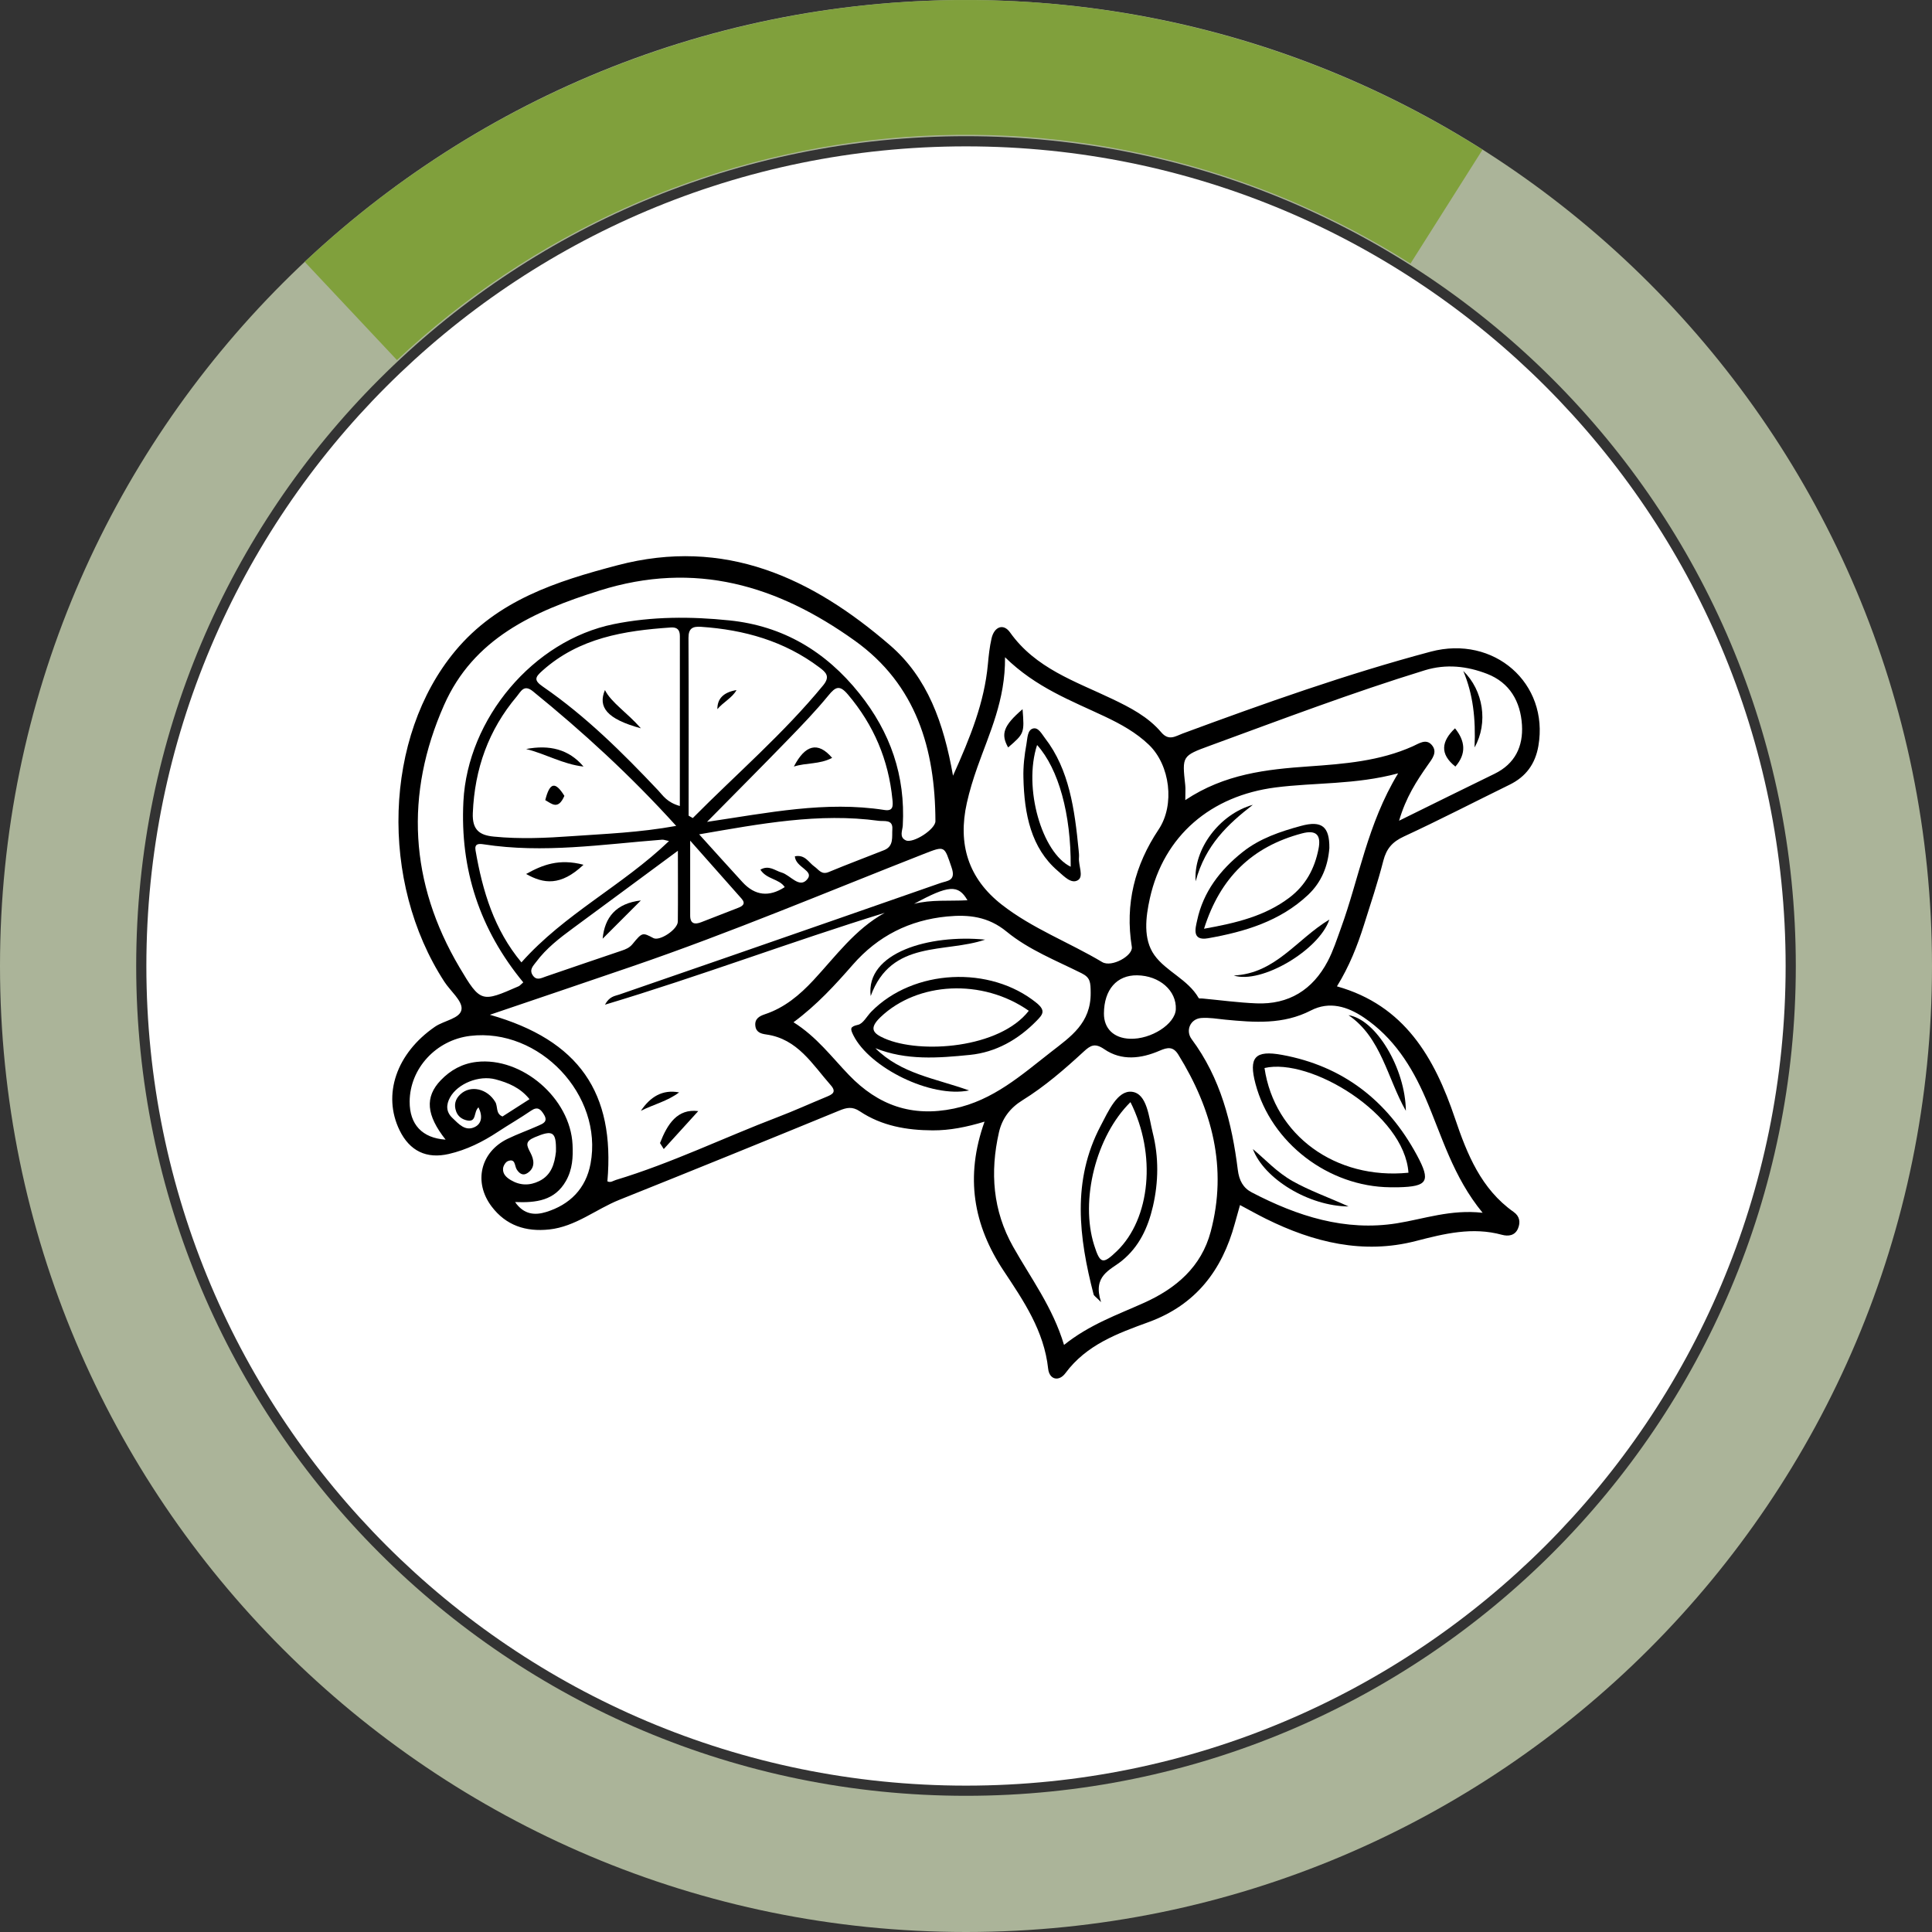 <svg width="150" height="150" viewBox="0 0 150 150" fill="none" xmlns="http://www.w3.org/2000/svg">
<rect x="0" y="0" width="150" height="150" fill="#333333" stroke="none"/>
<path d="M75 138.636C110.145 138.636 138.636 110.146 138.636 75C138.636 39.855 110.145 11.364 75 11.364C39.855 11.364 11.364 39.855 11.364 75C11.364 110.146 39.855 138.636 75 138.636Z" fill="white"/>
<path d="M96.275 93.556C96.124 94.093 95.993 94.542 95.871 94.995C94.882 98.638 92.83 101.312 89.183 102.646C86.776 103.523 84.358 104.399 82.721 106.61C82.218 107.289 81.471 107.126 81.378 106.265C81.061 103.331 79.48 101.009 77.925 98.667C75.576 95.129 74.905 91.375 76.44 87.084C75.042 87.507 73.751 87.766 72.42 87.761C70.397 87.752 68.461 87.419 66.752 86.279C66.176 85.894 65.737 85.987 65.153 86.229C59.477 88.56 53.791 90.87 48.094 93.151C46.263 93.883 44.693 95.234 42.644 95.455C40.827 95.651 39.284 95.152 38.162 93.662C36.744 91.774 37.304 89.438 39.412 88.417C40.194 88.038 41.016 87.749 41.81 87.393C42.153 87.239 42.566 87.09 42.24 86.547C41.981 86.118 41.743 85.879 41.223 86.238C40.386 86.813 39.502 87.317 38.653 87.877C37.473 88.656 36.223 89.277 34.84 89.595C33.113 89.992 31.811 89.365 31.026 87.761C29.672 84.99 30.779 81.775 33.77 79.716C34.476 79.229 35.755 79.08 35.834 78.354C35.906 77.703 34.971 76.948 34.502 76.224C29.445 68.445 29.802 57.2 35.34 50.544C38.624 46.594 43.205 45.133 47.937 43.888C56.268 41.694 63.031 44.85 69.118 50.112C72.01 52.615 73.263 56.112 73.992 60.225C75.353 57.206 76.425 54.528 76.698 51.582C76.76 50.906 76.832 50.226 76.983 49.567C77.19 48.657 77.905 48.374 78.419 49.1C80.399 51.889 83.477 52.892 86.34 54.26C87.744 54.931 89.136 55.648 90.156 56.853C90.746 57.55 91.252 57.162 91.816 56.952C98.161 54.607 104.535 52.341 111.075 50.596C115.999 49.284 120.275 53.05 119.441 57.909C119.2 59.312 118.473 60.304 117.203 60.925C114.467 62.267 111.758 63.667 108.994 64.948C108.111 65.356 107.646 65.881 107.404 66.817C106.971 68.506 106.419 70.163 105.893 71.826C105.381 73.445 104.762 75.02 103.8 76.58C109.047 78.056 111.369 82.099 112.965 86.83C113.901 89.601 114.991 92.314 117.519 94.096C117.99 94.429 118.063 94.898 117.854 95.388C117.618 95.94 117.098 96.001 116.616 95.87C114.319 95.242 112.154 95.776 109.921 96.354C105.841 97.407 101.969 96.456 98.275 94.621C97.629 94.3 97.001 93.947 96.272 93.559L96.275 93.556ZM38.037 78.788C44.969 80.757 47.757 84.853 47.158 91.716C47.408 91.85 47.606 91.672 47.827 91.608C52.14 90.304 56.198 88.329 60.398 86.725C61.662 86.244 62.895 85.681 64.147 85.165C64.601 84.978 64.985 84.803 64.499 84.254C63.072 82.636 61.927 80.658 59.497 80.317C59.11 80.261 58.718 80.168 58.648 79.672C58.567 79.103 58.959 78.89 59.386 78.747C60.907 78.243 62.084 77.254 63.153 76.105C64.88 74.25 66.377 72.149 68.691 70.872C61.456 73.1 54.401 75.775 46.969 78.004C47.318 77.353 47.728 77.338 48.074 77.219C50.905 76.239 53.739 75.265 56.57 74.282C62.049 72.38 67.531 70.478 73.007 68.562C73.539 68.375 74.245 68.413 73.882 67.354C73.303 65.671 73.405 65.639 71.705 66.307C64.191 69.256 56.75 72.4 49.108 75.02C45.551 76.239 41.99 77.444 38.04 78.785L38.037 78.788ZM40.627 76.271C37.246 72.167 35.709 67.506 35.979 62.217C36.308 55.8 41.391 49.727 47.658 48.456C50.623 47.855 53.64 47.858 56.628 48.167C60.773 48.593 64.098 50.559 66.72 53.84C69.135 56.862 70.301 60.228 70.092 64.093C70.071 64.475 69.792 65 70.327 65.245C70.894 65.505 72.626 64.388 72.626 63.755C72.609 58.151 71.141 53.155 66.357 49.736C60.366 45.451 53.974 43.517 46.551 45.851C41.403 47.467 36.758 49.581 34.474 54.747C31.416 61.66 31.796 68.547 35.674 75.104C37.313 77.875 37.401 77.826 40.272 76.571C40.356 76.534 40.418 76.452 40.627 76.271ZM82.608 104.422C84.59 102.835 86.75 102.083 88.819 101.152C91.316 100.029 93.275 98.355 93.999 95.624C95.316 90.672 94.115 86.139 91.487 81.886C91.084 81.233 90.65 81.308 90.031 81.577C88.595 82.198 87.078 82.382 85.732 81.457C85.014 80.964 84.671 81.157 84.154 81.632C82.657 83.012 81.117 84.351 79.384 85.424C78.407 86.028 77.797 86.853 77.556 87.924C76.858 91.004 77.076 93.988 78.657 96.794C80.032 99.239 81.739 101.502 82.611 104.422H82.608ZM78.03 51.034C78.062 54.362 76.818 56.914 75.885 59.557C75.562 60.47 75.274 61.401 75.065 62.343C74.356 65.522 75.161 68.197 77.78 70.239C80.163 72.1 83.003 73.159 85.575 74.696C86.314 75.136 87.985 74.191 87.874 73.514C87.334 70.192 88.101 67.179 89.956 64.399C91.229 62.495 90.851 59.408 89.2 57.825C88.209 56.874 87.023 56.22 85.793 55.637C83.18 54.4 80.439 53.388 78.033 51.031L78.03 51.034ZM115.113 94.163C112.805 91.357 111.953 88.204 110.677 85.252C109.608 82.781 108.178 80.541 105.887 78.998C104.614 78.141 103.21 77.715 101.783 78.45C99.629 79.561 97.391 79.383 95.124 79.165C94.499 79.103 93.868 78.987 93.249 79.039C92.415 79.112 92.025 80.013 92.519 80.681C94.763 83.695 95.65 87.192 96.103 90.829C96.205 91.646 96.51 92.226 97.19 92.579C100.722 94.42 104.431 95.619 108.451 94.977C110.567 94.639 112.613 93.883 115.113 94.16V94.163ZM108.544 60.044C105.207 60.937 102.091 60.744 99.027 61.138C94.031 61.78 90.363 64.857 89.275 69.746C88.95 71.213 88.741 72.902 89.621 74.147C90.528 75.425 92.229 76.032 93.066 77.49C93.095 77.54 93.249 77.514 93.348 77.522C94.746 77.654 96.138 77.843 97.539 77.901C100.062 78.007 101.914 76.849 103.082 74.635C103.507 73.827 103.791 72.94 104.105 72.076C105.527 68.174 106.16 63.985 108.547 60.047L108.544 60.044ZM61.61 79.369C63.415 80.503 64.581 82.084 65.924 83.476C68.176 85.812 70.795 86.751 74.065 86.069C77.117 85.433 79.309 83.461 81.625 81.656C83.122 80.489 84.701 79.439 84.68 77.082C84.674 76.262 84.654 75.903 83.98 75.565C81.989 74.57 79.875 73.745 78.152 72.33C76.725 71.158 75.21 70.994 73.533 71.155C70.609 71.438 68.167 72.666 66.22 74.891C64.848 76.458 63.45 78.001 61.61 79.366V79.369ZM92.028 62.118C95.08 60.085 98.324 59.732 101.626 59.502C104.367 59.309 107.125 59.093 109.692 57.941C110.169 57.728 110.709 57.329 111.154 57.83C111.645 58.385 111.189 58.921 110.857 59.391C109.985 60.636 109.157 61.899 108.625 63.72C111.288 62.41 113.654 61.234 116.031 60.079C117.63 59.303 118.269 57.947 118.165 56.282C118.051 54.47 117.22 52.997 115.45 52.315C113.892 51.714 112.279 51.533 110.622 52.04C104.989 53.773 99.484 55.864 93.952 57.889C91.769 58.688 91.775 58.697 92.022 60.957C92.054 61.24 92.025 61.532 92.025 62.115L92.028 62.118ZM52.501 64.125C48.919 60.17 45.245 56.818 41.374 53.671C40.673 53.102 40.438 53.697 40.13 54.062C37.924 56.675 36.851 59.694 36.709 63.127C36.654 64.463 37.264 64.848 38.334 64.953C40.362 65.155 42.4 65.064 44.426 64.918C47.016 64.735 49.62 64.644 52.501 64.122V64.125ZM53.465 63.329C53.573 63.39 53.681 63.451 53.788 63.513C57.18 60.091 60.843 56.947 63.915 53.204C64.479 52.516 64.121 52.195 63.616 51.816C60.895 49.768 57.776 48.893 54.434 48.666C53.794 48.622 53.451 48.768 53.454 49.52C53.477 54.123 53.465 58.729 53.465 63.332V63.329ZM52.782 62.576C52.782 58.075 52.782 53.732 52.785 49.386C52.785 48.887 52.565 48.683 52.079 48.718C48.469 48.963 44.969 49.52 42.118 52.067C41.545 52.577 41.42 52.81 42.156 53.315C45.481 55.605 48.332 58.437 51.097 61.363C51.474 61.762 51.771 62.29 52.785 62.579L52.782 62.576ZM54.893 63.81C59.633 63.11 64.101 62.174 68.673 62.888C69.35 62.993 69.339 62.579 69.289 62.083C68.987 58.997 67.842 56.293 65.833 53.922C65.191 53.163 64.877 53.309 64.316 53.998C63.337 55.194 62.258 56.314 61.18 57.425C59.166 59.502 57.119 61.552 54.893 63.81ZM51.94 65.298C51.652 65.239 51.527 65.184 51.408 65.193C46.792 65.551 42.185 66.272 37.54 65.551C37.159 65.493 36.828 65.499 36.921 66.027C37.464 69.18 38.365 72.181 40.484 74.719C43.836 70.945 48.327 68.766 51.943 65.298H51.94ZM61.718 66.482C62.514 66.33 62.781 66.963 63.226 67.275C63.563 67.511 63.775 67.94 64.336 67.707C65.761 67.112 67.211 66.575 68.644 66.004C69.417 65.694 69.24 64.962 69.281 64.373C69.333 63.594 68.644 63.784 68.225 63.728C63.578 63.095 59.049 63.956 54.282 64.778C55.518 66.141 56.576 67.325 57.651 68.495C58.616 69.541 59.708 69.667 60.927 68.874C60.491 68.217 59.529 68.287 59.035 67.52C59.706 67.135 60.171 67.599 60.68 67.742C61.372 67.937 62.075 69.037 62.697 68.241C63.212 67.585 61.761 67.348 61.712 66.479L61.718 66.482ZM39.987 93.32C40.679 94.332 41.563 94.356 42.394 94.102C44.246 93.533 45.49 92.279 45.85 90.348C46.844 85.022 41.877 79.78 36.499 80.427C33.857 80.746 31.82 82.957 31.805 85.523C31.796 87.311 32.788 88.362 34.596 88.481C33.099 86.585 32.965 85.179 34.221 83.87C34.973 83.085 35.889 82.574 37.005 82.446C40.519 82.043 44.281 85.267 44.452 88.866C44.498 89.837 44.452 90.782 43.943 91.684C43.071 93.218 41.641 93.393 39.984 93.326L39.987 93.32ZM52.631 66.053C49.701 68.217 47.106 70.14 44.501 72.056C43.446 72.832 42.414 73.625 41.624 74.687C41.4 74.985 41.072 75.285 41.359 75.717C41.656 76.166 42.025 75.936 42.385 75.813C44.344 75.142 46.303 74.471 48.266 73.809C48.588 73.701 48.873 73.585 49.108 73.299C49.867 72.374 49.882 72.386 50.733 72.835C51.216 73.089 52.62 72.164 52.626 71.549C52.646 69.819 52.631 68.089 52.631 66.053ZM88.29 75.723C86.709 75.699 85.718 76.837 85.709 78.686C85.703 79.859 86.474 80.606 87.732 80.649C89.371 80.708 91.235 79.509 91.29 78.362C91.357 76.916 90.028 75.749 88.29 75.723ZM53.585 65.263C53.585 67.447 53.579 69.267 53.585 71.088C53.585 71.729 53.945 71.796 54.454 71.595C55.398 71.225 56.343 70.863 57.288 70.493C57.637 70.356 57.933 70.178 57.573 69.769C56.314 68.34 55.047 66.914 53.582 65.263H53.585ZM37.151 85.972C36.746 86.34 37.028 87.145 36.267 86.99C35.874 86.909 35.552 86.681 35.412 86.282C35.232 85.774 35.343 85.334 35.744 84.96C36.54 84.217 37.842 84.523 38.456 85.561C38.665 85.917 38.47 86.463 39.014 86.684C39.694 86.247 40.377 85.809 41.112 85.34C40.386 84.441 39.458 84.065 38.479 83.802C37.185 83.458 35.534 84.132 34.941 85.205C34.625 85.78 34.63 86.328 35.122 86.795C35.61 87.259 36.124 87.866 36.868 87.498C37.374 87.25 37.502 86.69 37.151 85.975V85.972ZM43.164 89.42C43.199 87.848 42.92 87.705 41.516 88.297C40.734 88.627 40.886 88.93 41.191 89.514C41.452 90.015 41.589 90.648 40.961 91.071C40.595 91.319 40.319 91.106 40.121 90.8C39.938 90.517 40.034 89.913 39.429 90.15C39.252 90.219 39.075 90.514 39.057 90.721C39.022 91.141 39.304 91.413 39.659 91.623C40.386 92.054 41.127 92.06 41.865 91.698C42.804 91.24 43.057 90.365 43.164 89.42ZM70.966 70.175C72.315 69.831 73.693 69.973 75.114 69.897C74.396 68.655 73.652 68.713 70.966 70.175Z" fill="black"/>
<path d="M52.727 84.814C51.808 85.504 50.733 85.75 49.757 86.243C50.483 85.165 51.425 84.566 52.727 84.814Z" fill="black"/>
<path d="M54.212 86.265L51.534 89.212C51.436 89.058 51.341 88.903 51.242 88.748C51.823 87.256 52.593 86.064 54.212 86.265Z" fill="black"/>
<path d="M85.482 101.092C85.076 100.681 84.934 100.606 84.906 100.496C83.763 96.073 83.207 91.671 85.455 87.407C86.055 86.268 86.764 84.638 87.878 84.765C89.067 84.901 89.195 86.745 89.501 87.962C89.973 89.844 89.951 91.766 89.512 93.666C89.125 95.334 88.437 96.802 87.103 97.886C86.203 98.617 84.811 99.025 85.485 101.092H85.482ZM87.769 85.569C85.087 88.211 83.851 93.194 84.947 96.666C85.411 98.135 85.621 98.189 86.718 97.132C89.324 94.614 89.799 89.61 87.769 85.569Z" fill="black"/>
<path d="M79.458 60.373C79.434 59.489 79.537 58.627 79.692 57.775C79.775 57.313 79.764 56.697 80.188 56.566C80.608 56.435 80.875 56.978 81.135 57.313C83.017 59.748 83.437 62.852 83.745 66.003C83.764 66.195 83.787 66.391 83.771 66.584C83.718 67.188 84.157 68.043 83.697 68.332C83.17 68.665 82.6 68.02 82.12 67.611C80.064 65.845 79.52 63.24 79.458 60.373ZM83.129 67.293C83.158 63.211 82.189 59.699 80.52 57.842C79.425 61.176 80.904 66.225 83.129 67.293Z" fill="black"/>
<path d="M79.391 55.061C79.54 56.922 79.523 56.956 78.271 58.031C77.691 57.002 77.892 56.349 79.391 55.061Z" fill="black"/>
<path d="M107.945 92.18C103.13 92.138 98.692 88.733 97.477 84.15C96.93 82.087 97.434 81.511 99.556 81.904C104.231 82.766 107.702 85.415 110.008 89.686C111.108 91.723 110.844 92.125 108.566 92.18C108.358 92.186 108.153 92.18 107.945 92.18ZM109.352 91.05C109.045 86.503 101.726 82.087 98.176 82.921C98.944 88.154 103.705 91.613 109.352 91.05Z" fill="black"/>
<path d="M104.697 78.819C106.823 79.136 109.113 82.941 109.151 86.244C107.718 83.732 107.242 80.55 104.697 78.819Z" fill="black"/>
<path d="M104.693 93.668C101.622 93.646 98.144 91.532 97.273 89.213C98.284 90.06 99.131 91.01 100.371 91.71C101.646 92.43 103.105 92.945 104.697 93.665L104.693 93.668Z" fill="black"/>
<path d="M103.211 65.845C103.099 67.255 102.601 68.5 101.548 69.488C99.378 71.527 96.644 72.342 93.795 72.846C92.503 73.075 92.819 72.045 92.946 71.456C93.418 69.251 94.724 67.543 96.483 66.148C97.818 65.089 99.404 64.559 101.016 64.121C102.633 63.682 103.226 64.183 103.211 65.842V65.845ZM93.484 72.107C96.028 71.654 98.221 71.114 100.095 69.701C101.37 68.741 102.063 67.456 102.368 65.918C102.593 64.794 102.167 64.418 101.079 64.707C97.231 65.729 94.739 68.118 93.481 72.107H93.484Z" fill="black"/>
<path d="M103.212 71.394C102.411 73.776 97.91 76.427 95.788 75.737C99.032 75.585 100.649 72.942 103.212 71.394Z" fill="black"/>
<path d="M97.272 62.485C95.344 63.977 93.585 65.607 92.83 68.424C92.64 65.921 94.697 63.2 97.272 62.485Z" fill="black"/>
<path d="M67.96 81.378C69.965 83.384 72.624 83.722 75.235 84.662C72.273 85.268 67.503 82.894 66.253 80.373C65.991 79.844 66.002 79.707 66.624 79.564C67.015 79.472 67.305 78.897 67.647 78.547C70.916 75.217 76.882 74.943 80.482 77.871C81.224 78.477 80.942 78.781 80.488 79.247C79.036 80.736 77.299 81.7 75.31 81.901C72.851 82.148 70.364 82.346 67.963 81.381L67.96 81.378ZM79.876 78.477C76.267 75.947 71.227 76.227 68.357 78.976C67.437 79.859 67.794 80.236 68.665 80.62C71.468 81.856 77.613 81.393 79.876 78.477Z" fill="black"/>
<path d="M67.6 77.334C67.187 73.941 72.184 72.528 76.485 72.953C73.374 74.023 69.2 72.933 67.6 77.334Z" fill="black"/>
<path d="M114.483 58.031C114.584 55.79 114.363 53.88 113.607 52.091C115.164 53.599 115.564 56.121 114.483 58.031Z" fill="black"/>
<path d="M112.996 59.516C111.761 58.54 111.912 57.55 112.967 56.546C113.749 57.518 113.878 58.505 112.996 59.516Z" fill="black"/>
<path d="M40.848 58.154C42.639 57.81 44.161 58.16 45.303 59.515C43.718 59.342 42.353 58.522 40.848 58.154Z" fill="black"/>
<path d="M43.819 61.791C43.332 62.91 42.843 62.407 42.334 62.122C42.682 60.734 43.107 60.646 43.819 61.791Z" fill="black"/>
<path d="M55.697 55.06C55.689 54.281 56.127 53.756 57.182 53.576C56.863 54.17 56.132 54.531 55.697 55.06Z" fill="black"/>
<path d="M49.758 56.545C47.085 55.818 46.416 54.883 46.967 53.576C47.465 54.56 48.692 55.322 49.758 56.545Z" fill="black"/>
<path d="M64.606 58.841C63.623 59.359 62.615 59.203 61.636 59.515C62.506 57.835 63.498 57.539 64.606 58.841Z" fill="black"/>
<path d="M45.303 67.14C43.526 68.819 42.202 68.62 40.848 67.855C42.122 67.146 43.407 66.641 45.303 67.14Z" fill="black"/>
<path d="M49.758 69.91C48.768 70.9 47.779 71.89 46.789 72.88C46.946 71.225 47.819 70.138 49.758 69.91Z" fill="black"/>
<path opacity="0.89" d="M150 75C150 116.421 116.421 150 75 150C33.579 150 0 116.421 0 75C0 33.579 33.579 0 75 0C116.421 0 150 33.579 150 75ZM10.574 75C10.574 110.582 39.419 139.426 75 139.426C110.582 139.426 139.426 110.582 139.426 75C139.426 39.419 110.582 10.574 75 10.574C39.419 10.574 10.574 39.419 10.574 75Z" fill="#B9C3A5"/>
<path d="M23.657 20.329C35.778 8.946 51.338 1.914 67.891 0.338C84.445 -1.238 101.052 2.731 115.103 11.622L109.508 20.466C97.417 12.815 83.127 9.399 68.883 10.756C54.64 12.112 41.251 18.163 30.821 27.957L23.657 20.329Z" fill="#80A03C"/>
</svg>

